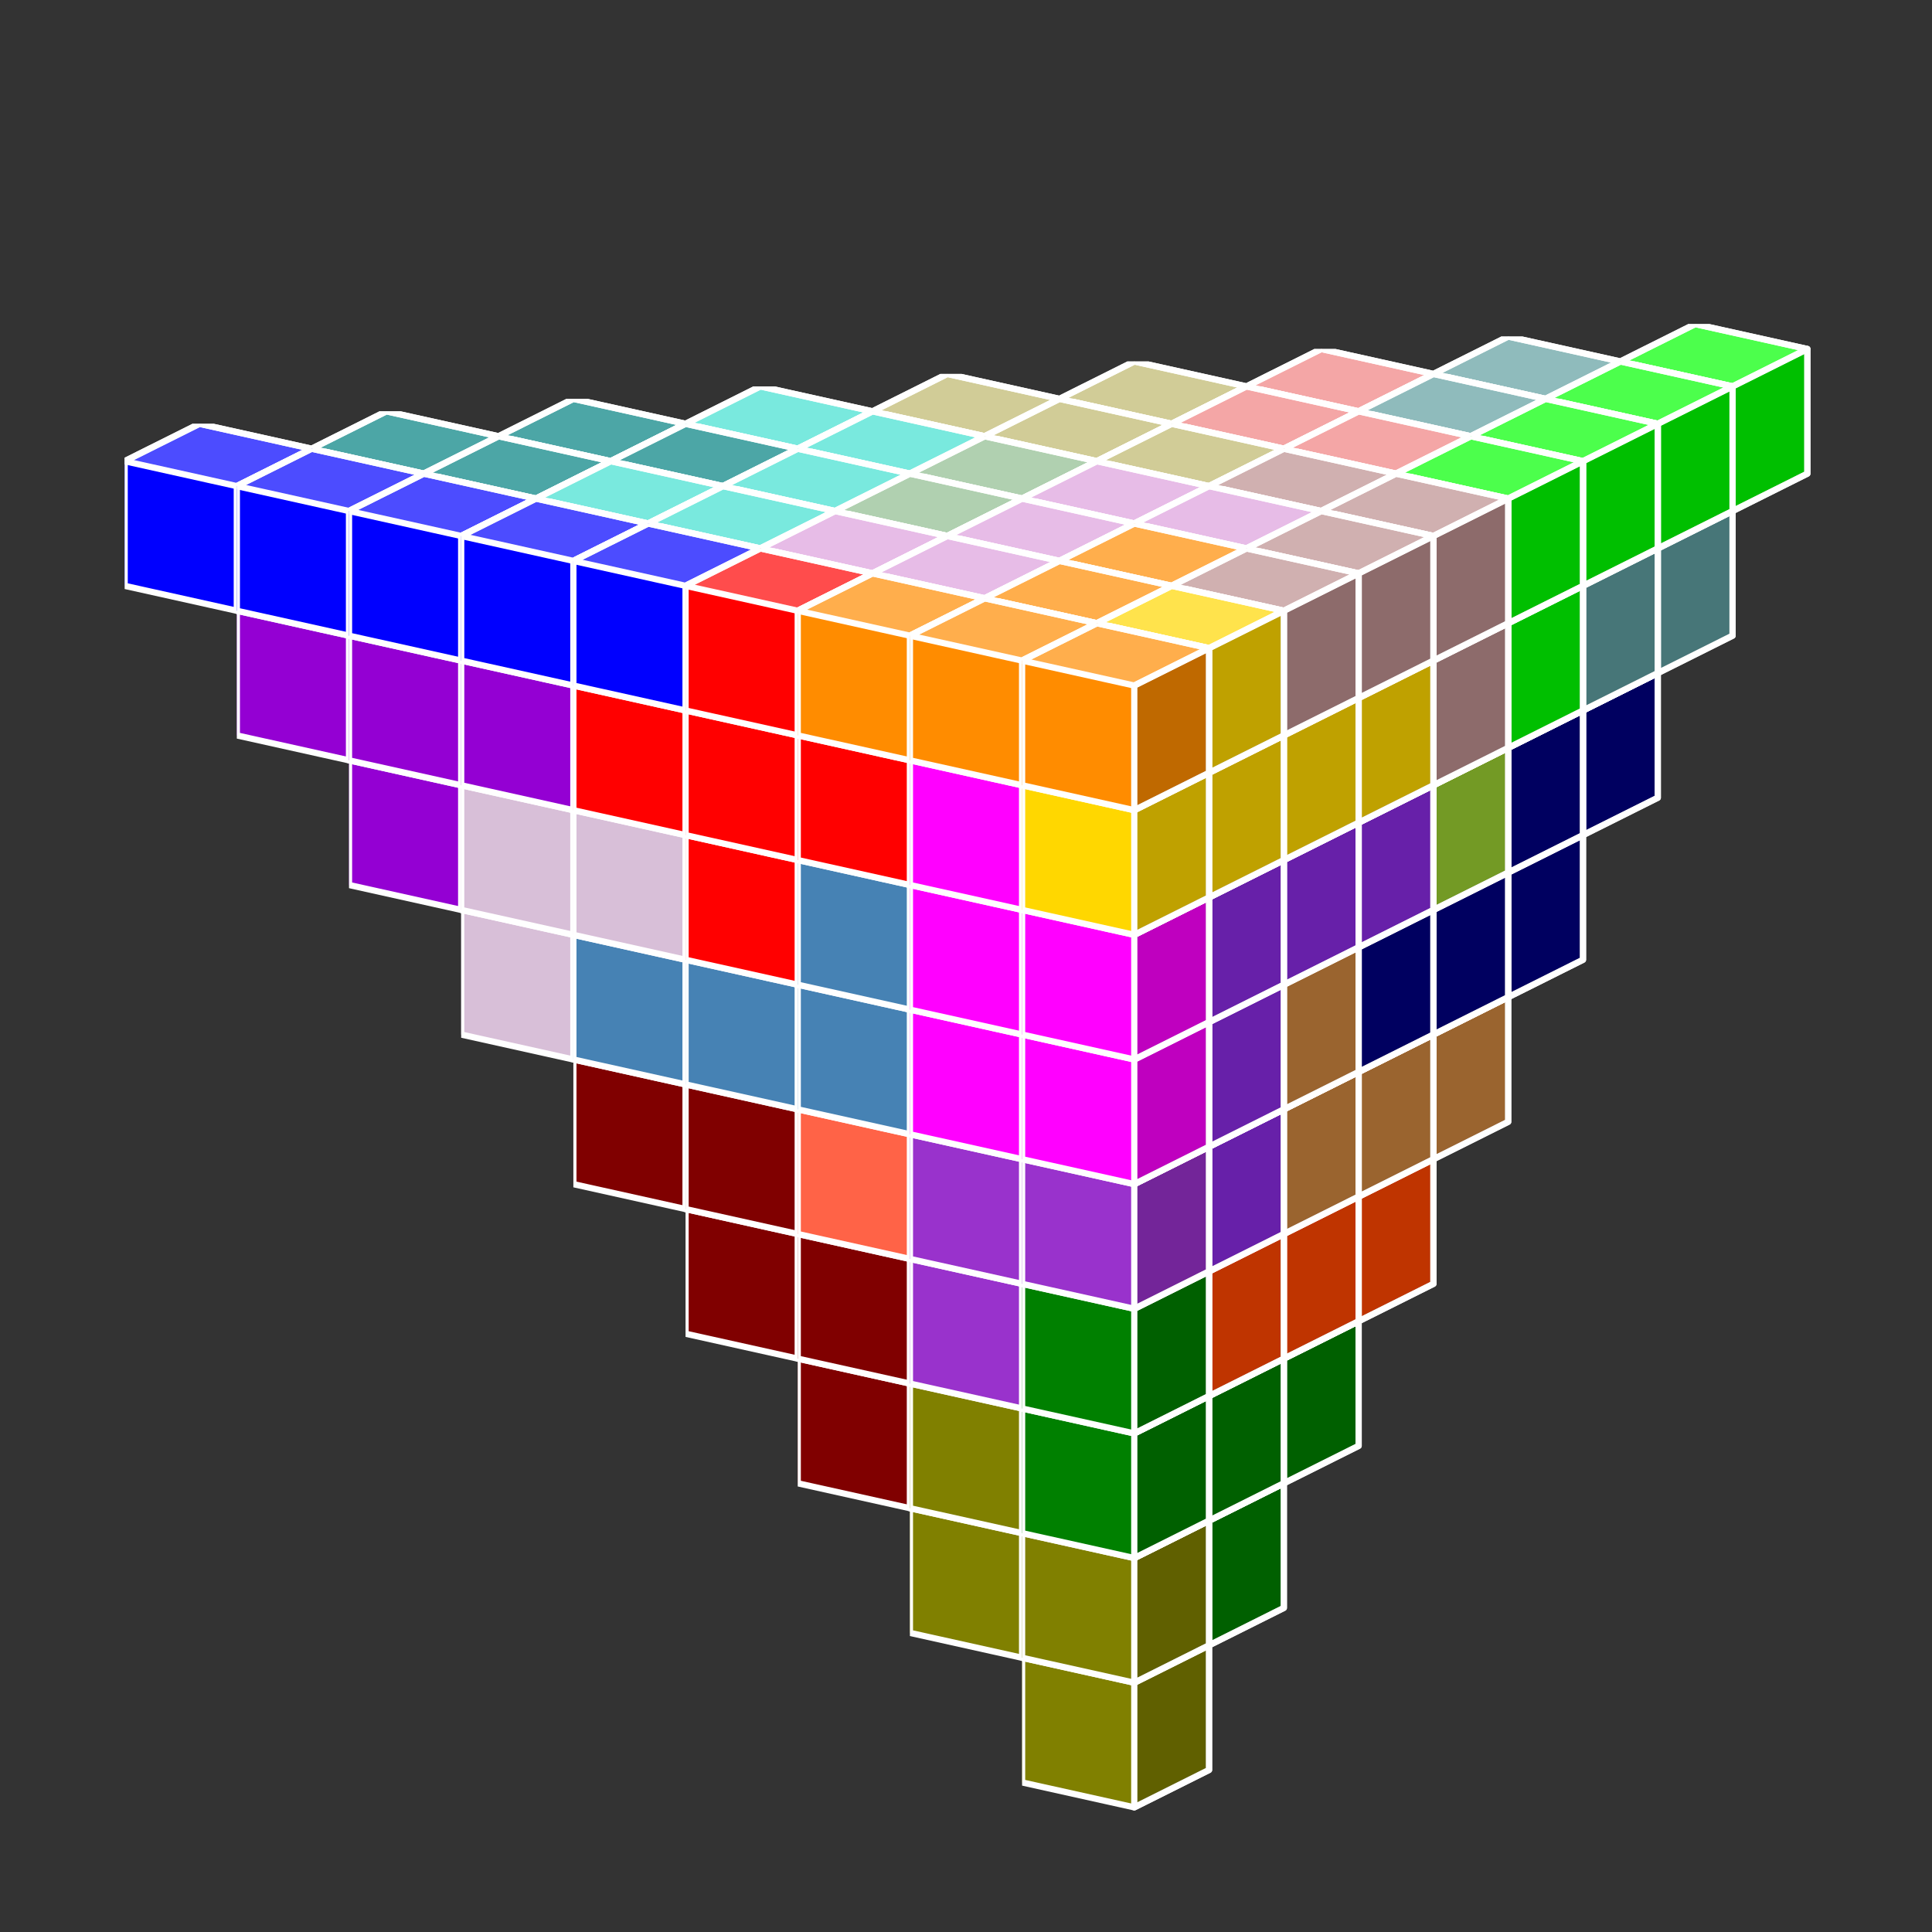 <?xml version="1.0" standalone="no"?>
<!-- Created by Polyform Puzzler (http://puzzler.sourceforge.net/) -->
<svg width="155.000" height="155.000"
     viewBox="0 0 155.000 155.000"
     xmlns="http://www.w3.org/2000/svg"
     xmlns:xlink="http://www.w3.org/1999/xlink">
<rect x="0" y="0" width="155.000" height="155.000" fill="#333333" stroke="none"/>
<defs>
<symbol id="cube0">
<polygon fill="gray" stroke="white"
         stroke-width="0.5" stroke-linejoin="round"
         points="0,13 9,15 15,12 15,2 6,0 0,3" />
<polygon fill="black" fill-opacity="0.25" stroke="white"
         stroke-width="0.5" stroke-linejoin="round"
         points="9,15 15,12 15,2 9,5" />
<polygon fill="white" fill-opacity="0.30" stroke="white"
         stroke-width="0.5" stroke-linejoin="round"
         points="0,3 9,5 15,2 6,0" />
</symbol>
<symbol id="cube1">
<polygon fill="black" stroke="white"
         stroke-width="0.5" stroke-linejoin="round"
         points="0,13 9,15 15,12 15,2 6,0 0,3" />
<polygon fill="black" fill-opacity="0.25" stroke="white"
         stroke-width="0.5" stroke-linejoin="round"
         points="9,15 15,12 15,2 9,5" />
<polygon fill="white" fill-opacity="0.30" stroke="white"
         stroke-width="0.5" stroke-linejoin="round"
         points="0,3 9,5 15,2 6,0" />
</symbol>
<symbol id="cubeA5">
<polygon fill="cadetblue" stroke="white"
         stroke-width="0.5" stroke-linejoin="round"
         points="0,13 9,15 15,12 15,2 6,0 0,3" />
<polygon fill="black" fill-opacity="0.25" stroke="white"
         stroke-width="0.5" stroke-linejoin="round"
         points="9,15 15,12 15,2 9,5" />
<polygon fill="white" fill-opacity="0.30" stroke="white"
         stroke-width="0.5" stroke-linejoin="round"
         points="0,3 9,5 15,2 6,0" />
</symbol>
<symbol id="cubeF5">
<polygon fill="green" stroke="white"
         stroke-width="0.5" stroke-linejoin="round"
         points="0,13 9,15 15,12 15,2 6,0 0,3" />
<polygon fill="black" fill-opacity="0.25" stroke="white"
         stroke-width="0.5" stroke-linejoin="round"
         points="9,15 15,12 15,2 9,5" />
<polygon fill="white" fill-opacity="0.30" stroke="white"
         stroke-width="0.5" stroke-linejoin="round"
         points="0,3 9,5 15,2 6,0" />
</symbol>
<symbol id="cubeI5">
<polygon fill="blue" stroke="white"
         stroke-width="0.5" stroke-linejoin="round"
         points="0,13 9,15 15,12 15,2 6,0 0,3" />
<polygon fill="black" fill-opacity="0.25" stroke="white"
         stroke-width="0.5" stroke-linejoin="round"
         points="9,15 15,12 15,2 9,5" />
<polygon fill="white" fill-opacity="0.30" stroke="white"
         stroke-width="0.5" stroke-linejoin="round"
         points="0,3 9,5 15,2 6,0" />
</symbol>
<symbol id="cubeJ15">
<polygon fill="steelblue" stroke="white"
         stroke-width="0.5" stroke-linejoin="round"
         points="0,13 9,15 15,12 15,2 6,0 0,3" />
<polygon fill="black" fill-opacity="0.25" stroke="white"
         stroke-width="0.5" stroke-linejoin="round"
         points="9,15 15,12 15,2 9,5" />
<polygon fill="white" fill-opacity="0.30" stroke="white"
         stroke-width="0.5" stroke-linejoin="round"
         points="0,3 9,5 15,2 6,0" />
</symbol>
<symbol id="cubeJ25">
<polygon fill="darkviolet" stroke="white"
         stroke-width="0.5" stroke-linejoin="round"
         points="0,13 9,15 15,12 15,2 6,0 0,3" />
<polygon fill="black" fill-opacity="0.25" stroke="white"
         stroke-width="0.5" stroke-linejoin="round"
         points="9,15 15,12 15,2 9,5" />
<polygon fill="white" fill-opacity="0.30" stroke="white"
         stroke-width="0.5" stroke-linejoin="round"
         points="0,3 9,5 15,2 6,0" />
</symbol>
<symbol id="cubeJ45">
<polygon fill="lightcoral" stroke="white"
         stroke-width="0.5" stroke-linejoin="round"
         points="0,13 9,15 15,12 15,2 6,0 0,3" />
<polygon fill="black" fill-opacity="0.25" stroke="white"
         stroke-width="0.5" stroke-linejoin="round"
         points="9,15 15,12 15,2 9,5" />
<polygon fill="white" fill-opacity="0.30" stroke="white"
         stroke-width="0.5" stroke-linejoin="round"
         points="0,3 9,5 15,2 6,0" />
</symbol>
<symbol id="cubeL15">
<polygon fill="darkseagreen" stroke="white"
         stroke-width="0.5" stroke-linejoin="round"
         points="0,13 9,15 15,12 15,2 6,0 0,3" />
<polygon fill="black" fill-opacity="0.25" stroke="white"
         stroke-width="0.5" stroke-linejoin="round"
         points="9,15 15,12 15,2 9,5" />
<polygon fill="white" fill-opacity="0.30" stroke="white"
         stroke-width="0.5" stroke-linejoin="round"
         points="0,3 9,5 15,2 6,0" />
</symbol>
<symbol id="cubeL25">
<polygon fill="peru" stroke="white"
         stroke-width="0.5" stroke-linejoin="round"
         points="0,13 9,15 15,12 15,2 6,0 0,3" />
<polygon fill="black" fill-opacity="0.25" stroke="white"
         stroke-width="0.5" stroke-linejoin="round"
         points="9,15 15,12 15,2 9,5" />
<polygon fill="white" fill-opacity="0.30" stroke="white"
         stroke-width="0.5" stroke-linejoin="round"
         points="0,3 9,5 15,2 6,0" />
</symbol>
<symbol id="cubeL35">
<polygon fill="rosybrown" stroke="white"
         stroke-width="0.5" stroke-linejoin="round"
         points="0,13 9,15 15,12 15,2 6,0 0,3" />
<polygon fill="black" fill-opacity="0.25" stroke="white"
         stroke-width="0.5" stroke-linejoin="round"
         points="9,15 15,12 15,2 9,5" />
<polygon fill="white" fill-opacity="0.30" stroke="white"
         stroke-width="0.5" stroke-linejoin="round"
         points="0,3 9,5 15,2 6,0" />
</symbol>
<symbol id="cubeL45">
<polygon fill="yellowgreen" stroke="white"
         stroke-width="0.5" stroke-linejoin="round"
         points="0,13 9,15 15,12 15,2 6,0 0,3" />
<polygon fill="black" fill-opacity="0.25" stroke="white"
         stroke-width="0.5" stroke-linejoin="round"
         points="9,15 15,12 15,2 9,5" />
<polygon fill="white" fill-opacity="0.30" stroke="white"
         stroke-width="0.5" stroke-linejoin="round"
         points="0,3 9,5 15,2 6,0" />
</symbol>
<symbol id="cubeL5">
<polygon fill="lime" stroke="white"
         stroke-width="0.5" stroke-linejoin="round"
         points="0,13 9,15 15,12 15,2 6,0 0,3" />
<polygon fill="black" fill-opacity="0.25" stroke="white"
         stroke-width="0.5" stroke-linejoin="round"
         points="9,15 15,12 15,2 9,5" />
<polygon fill="white" fill-opacity="0.30" stroke="white"
         stroke-width="0.5" stroke-linejoin="round"
         points="0,3 9,5 15,2 6,0" />
</symbol>
<symbol id="cubeN15">
<polygon fill="olive" stroke="white"
         stroke-width="0.5" stroke-linejoin="round"
         points="0,13 9,15 15,12 15,2 6,0 0,3" />
<polygon fill="black" fill-opacity="0.25" stroke="white"
         stroke-width="0.5" stroke-linejoin="round"
         points="9,15 15,12 15,2 9,5" />
<polygon fill="white" fill-opacity="0.30" stroke="white"
         stroke-width="0.5" stroke-linejoin="round"
         points="0,3 9,5 15,2 6,0" />
</symbol>
<symbol id="cubeN25">
<polygon fill="teal" stroke="white"
         stroke-width="0.5" stroke-linejoin="round"
         points="0,13 9,15 15,12 15,2 6,0 0,3" />
<polygon fill="black" fill-opacity="0.25" stroke="white"
         stroke-width="0.5" stroke-linejoin="round"
         points="9,15 15,12 15,2 9,5" />
<polygon fill="white" fill-opacity="0.30" stroke="white"
         stroke-width="0.5" stroke-linejoin="round"
         points="0,3 9,5 15,2 6,0" />
</symbol>
<symbol id="cubeN5">
<polygon fill="navy" stroke="white"
         stroke-width="0.5" stroke-linejoin="round"
         points="0,13 9,15 15,12 15,2 6,0 0,3" />
<polygon fill="black" fill-opacity="0.25" stroke="white"
         stroke-width="0.5" stroke-linejoin="round"
         points="9,15 15,12 15,2 9,5" />
<polygon fill="white" fill-opacity="0.30" stroke="white"
         stroke-width="0.5" stroke-linejoin="round"
         points="0,3 9,5 15,2 6,0" />
</symbol>
<symbol id="cubeP5">
<polygon fill="magenta" stroke="white"
         stroke-width="0.5" stroke-linejoin="round"
         points="0,13 9,15 15,12 15,2 6,0 0,3" />
<polygon fill="black" fill-opacity="0.25" stroke="white"
         stroke-width="0.5" stroke-linejoin="round"
         points="9,15 15,12 15,2 9,5" />
<polygon fill="white" fill-opacity="0.30" stroke="white"
         stroke-width="0.5" stroke-linejoin="round"
         points="0,3 9,5 15,2 6,0" />
</symbol>
<symbol id="cubeQ5">
<polygon fill="thistle" stroke="white"
         stroke-width="0.5" stroke-linejoin="round"
         points="0,13 9,15 15,12 15,2 6,0 0,3" />
<polygon fill="black" fill-opacity="0.25" stroke="white"
         stroke-width="0.5" stroke-linejoin="round"
         points="9,15 15,12 15,2 9,5" />
<polygon fill="white" fill-opacity="0.30" stroke="white"
         stroke-width="0.5" stroke-linejoin="round"
         points="0,3 9,5 15,2 6,0" />
</symbol>
<symbol id="cubeS15">
<polygon fill="tan" stroke="white"
         stroke-width="0.5" stroke-linejoin="round"
         points="0,13 9,15 15,12 15,2 6,0 0,3" />
<polygon fill="black" fill-opacity="0.25" stroke="white"
         stroke-width="0.5" stroke-linejoin="round"
         points="9,15 15,12 15,2 9,5" />
<polygon fill="white" fill-opacity="0.30" stroke="white"
         stroke-width="0.5" stroke-linejoin="round"
         points="0,3 9,5 15,2 6,0" />
</symbol>
<symbol id="cubeS25">
<polygon fill="indigo" stroke="white"
         stroke-width="0.5" stroke-linejoin="round"
         points="0,13 9,15 15,12 15,2 6,0 0,3" />
<polygon fill="black" fill-opacity="0.25" stroke="white"
         stroke-width="0.5" stroke-linejoin="round"
         points="9,15 15,12 15,2 9,5" />
<polygon fill="white" fill-opacity="0.30" stroke="white"
         stroke-width="0.5" stroke-linejoin="round"
         points="0,3 9,5 15,2 6,0" />
</symbol>
<symbol id="cubeT15">
<polygon fill="darkkhaki" stroke="white"
         stroke-width="0.5" stroke-linejoin="round"
         points="0,13 9,15 15,12 15,2 6,0 0,3" />
<polygon fill="black" fill-opacity="0.25" stroke="white"
         stroke-width="0.5" stroke-linejoin="round"
         points="9,15 15,12 15,2 9,5" />
<polygon fill="white" fill-opacity="0.30" stroke="white"
         stroke-width="0.5" stroke-linejoin="round"
         points="0,3 9,5 15,2 6,0" />
</symbol>
<symbol id="cubeT25">
<polygon fill="orangered" stroke="white"
         stroke-width="0.5" stroke-linejoin="round"
         points="0,13 9,15 15,12 15,2 6,0 0,3" />
<polygon fill="black" fill-opacity="0.25" stroke="white"
         stroke-width="0.5" stroke-linejoin="round"
         points="9,15 15,12 15,2 9,5" />
<polygon fill="white" fill-opacity="0.30" stroke="white"
         stroke-width="0.5" stroke-linejoin="round"
         points="0,3 9,5 15,2 6,0" />
</symbol>
<symbol id="cubeT5">
<polygon fill="darkorange" stroke="white"
         stroke-width="0.5" stroke-linejoin="round"
         points="0,13 9,15 15,12 15,2 6,0 0,3" />
<polygon fill="black" fill-opacity="0.25" stroke="white"
         stroke-width="0.5" stroke-linejoin="round"
         points="9,15 15,12 15,2 9,5" />
<polygon fill="white" fill-opacity="0.30" stroke="white"
         stroke-width="0.5" stroke-linejoin="round"
         points="0,3 9,5 15,2 6,0" />
</symbol>
<symbol id="cubeU5">
<polygon fill="turquoise" stroke="white"
         stroke-width="0.5" stroke-linejoin="round"
         points="0,13 9,15 15,12 15,2 6,0 0,3" />
<polygon fill="black" fill-opacity="0.25" stroke="white"
         stroke-width="0.5" stroke-linejoin="round"
         points="9,15 15,12 15,2 9,5" />
<polygon fill="white" fill-opacity="0.30" stroke="white"
         stroke-width="0.5" stroke-linejoin="round"
         points="0,3 9,5 15,2 6,0" />
</symbol>
<symbol id="cubeV15">
<polygon fill="darkorchid" stroke="white"
         stroke-width="0.5" stroke-linejoin="round"
         points="0,13 9,15 15,12 15,2 6,0 0,3" />
<polygon fill="black" fill-opacity="0.25" stroke="white"
         stroke-width="0.5" stroke-linejoin="round"
         points="9,15 15,12 15,2 9,5" />
<polygon fill="white" fill-opacity="0.30" stroke="white"
         stroke-width="0.5" stroke-linejoin="round"
         points="0,3 9,5 15,2 6,0" />
</symbol>
<symbol id="cubeV25">
<polygon fill="tomato" stroke="white"
         stroke-width="0.5" stroke-linejoin="round"
         points="0,13 9,15 15,12 15,2 6,0 0,3" />
<polygon fill="black" fill-opacity="0.25" stroke="white"
         stroke-width="0.5" stroke-linejoin="round"
         points="9,15 15,12 15,2 9,5" />
<polygon fill="white" fill-opacity="0.30" stroke="white"
         stroke-width="0.5" stroke-linejoin="round"
         points="0,3 9,5 15,2 6,0" />
</symbol>
<symbol id="cubeV5">
<polygon fill="blueviolet" stroke="white"
         stroke-width="0.5" stroke-linejoin="round"
         points="0,13 9,15 15,12 15,2 6,0 0,3" />
<polygon fill="black" fill-opacity="0.25" stroke="white"
         stroke-width="0.5" stroke-linejoin="round"
         points="9,15 15,12 15,2 9,5" />
<polygon fill="white" fill-opacity="0.30" stroke="white"
         stroke-width="0.5" stroke-linejoin="round"
         points="0,3 9,5 15,2 6,0" />
</symbol>
<symbol id="cubeW5">
<polygon fill="maroon" stroke="white"
         stroke-width="0.5" stroke-linejoin="round"
         points="0,13 9,15 15,12 15,2 6,0 0,3" />
<polygon fill="black" fill-opacity="0.25" stroke="white"
         stroke-width="0.5" stroke-linejoin="round"
         points="9,15 15,12 15,2 9,5" />
<polygon fill="white" fill-opacity="0.30" stroke="white"
         stroke-width="0.5" stroke-linejoin="round"
         points="0,3 9,5 15,2 6,0" />
</symbol>
<symbol id="cubeX5">
<polygon fill="red" stroke="white"
         stroke-width="0.5" stroke-linejoin="round"
         points="0,13 9,15 15,12 15,2 6,0 0,3" />
<polygon fill="black" fill-opacity="0.25" stroke="white"
         stroke-width="0.5" stroke-linejoin="round"
         points="9,15 15,12 15,2 9,5" />
<polygon fill="white" fill-opacity="0.30" stroke="white"
         stroke-width="0.5" stroke-linejoin="round"
         points="0,3 9,5 15,2 6,0" />
</symbol>
<symbol id="cubeY5">
<polygon fill="gold" stroke="white"
         stroke-width="0.5" stroke-linejoin="round"
         points="0,13 9,15 15,12 15,2 6,0 0,3" />
<polygon fill="black" fill-opacity="0.25" stroke="white"
         stroke-width="0.5" stroke-linejoin="round"
         points="9,15 15,12 15,2 9,5" />
<polygon fill="white" fill-opacity="0.30" stroke="white"
         stroke-width="0.5" stroke-linejoin="round"
         points="0,3 9,5 15,2 6,0" />
</symbol>
<symbol id="cubeZ5">
<polygon fill="plum" stroke="white"
         stroke-width="0.5" stroke-linejoin="round"
         points="0,13 9,15 15,12 15,2 6,0 0,3" />
<polygon fill="black" fill-opacity="0.25" stroke="white"
         stroke-width="0.5" stroke-linejoin="round"
         points="9,15 15,12 15,2 9,5" />
<polygon fill="white" fill-opacity="0.30" stroke="white"
         stroke-width="0.5" stroke-linejoin="round"
         points="0,3 9,5 15,2 6,0" />
</symbol>
</defs>
<g>
<use xlink:href="#cubeL5" x="130.000" y="26.000" />
<use xlink:href="#cubeA5" x="124.000" y="39.000" />
<use xlink:href="#cubeA5" x="115.000" y="27.000" />
<use xlink:href="#cubeL5" x="124.000" y="29.000" />
<use xlink:href="#cubeN5" x="118.000" y="52.000" />
<use xlink:href="#cubeA5" x="109.000" y="40.000" />
<use xlink:href="#cubeA5" x="118.000" y="42.000" />
<use xlink:href="#cubeJ45" x="100.000" y="28.000" />
<use xlink:href="#cubeA5" x="109.000" y="30.000" />
<use xlink:href="#cubeL5" x="118.000" y="32.000" />
<use xlink:href="#cubeN5" x="112.000" y="65.000" />
<use xlink:href="#cubeJ45" x="103.000" y="53.000" />
<use xlink:href="#cubeN5" x="112.000" y="55.000" />
<use xlink:href="#cubeL45" x="94.000" y="41.000" />
<use xlink:href="#cubeJ45" x="103.000" y="43.000" />
<use xlink:href="#cubeL5" x="112.000" y="45.000" />
<use xlink:href="#cubeT15" x="85.000" y="29.000" />
<use xlink:href="#cubeJ45" x="94.000" y="31.000" />
<use xlink:href="#cubeJ45" x="103.000" y="33.000" />
<use xlink:href="#cubeL5" x="112.000" y="35.000" />
<use xlink:href="#cubeL25" x="106.000" y="78.000" />
<use xlink:href="#cubeS15" x="97.000" y="66.000" />
<use xlink:href="#cubeN5" x="106.000" y="68.000" />
<use xlink:href="#cubeL45" x="88.000" y="54.000" />
<use xlink:href="#cubeL45" x="97.000" y="56.000" />
<use xlink:href="#cubeL45" x="106.000" y="58.000" />
<use xlink:href="#cubeT15" x="79.000" y="42.000" />
<use xlink:href="#cubeL45" x="88.000" y="44.000" />
<use xlink:href="#cubeL35" x="106.000" y="48.000" />
<use xlink:href="#cubeT15" x="70.000" y="30.000" />
<use xlink:href="#cubeT15" x="79.000" y="32.000" />
<use xlink:href="#cubeT15" x="88.000" y="34.000" />
<use xlink:href="#cubeL35" x="97.000" y="36.000" />
<use xlink:href="#cubeL35" x="106.000" y="38.000" />
<use xlink:href="#cubeT25" x="100.000" y="91.000" />
<use xlink:href="#cubeL25" x="91.000" y="79.000" />
<use xlink:href="#cubeL25" x="100.000" y="81.000" />
<use xlink:href="#cubeS15" x="82.000" y="67.000" />
<use xlink:href="#cubeS15" x="91.000" y="69.000" />
<use xlink:href="#cubeN5" x="100.000" y="71.000" />
<use xlink:href="#cubeL15" x="73.000" y="55.000" />
<use xlink:href="#cubeL15" x="82.000" y="57.000" />
<use xlink:href="#cubeV5" x="100.000" y="61.000" />
<use xlink:href="#cubeS25" x="64.000" y="43.000" />
<use xlink:href="#cubeL15" x="73.000" y="45.000" />
<use xlink:href="#cubeY5" x="100.000" y="51.000" />
<use xlink:href="#cubeU5" x="55.000" y="31.000" />
<use xlink:href="#cubeU5" x="64.000" y="33.000" />
<use xlink:href="#cubeL15" x="73.000" y="35.000" />
<use xlink:href="#cubeZ5" x="82.000" y="37.000" />
<use xlink:href="#cubeZ5" x="91.000" y="39.000" />
<use xlink:href="#cubeL35" x="100.000" y="41.000" />
<use xlink:href="#cubeF5" x="94.000" y="104.000" />
<use xlink:href="#cubeT25" x="85.000" y="92.000" />
<use xlink:href="#cubeT25" x="94.000" y="94.000" />
<use xlink:href="#cubeS15" x="76.000" y="80.000" />
<use xlink:href="#cubeT25" x="85.000" y="82.000" />
<use xlink:href="#cubeL25" x="94.000" y="84.000" />
<use xlink:href="#cubeV25" x="67.000" y="68.000" />
<use xlink:href="#cubeS15" x="76.000" y="70.000" />
<use xlink:href="#cubeL25" x="94.000" y="74.000" />
<use xlink:href="#cubeS25" x="58.000" y="56.000" />
<use xlink:href="#cubeS25" x="67.000" y="58.000" />
<use xlink:href="#cubeV5" x="94.000" y="64.000" />
<use xlink:href="#cubeS25" x="49.000" y="44.000" />
<use xlink:href="#cubeS25" x="58.000" y="46.000" />
<use xlink:href="#cubeY5" x="94.000" y="54.000" />
<use xlink:href="#cubeN25" x="40.000" y="32.000" />
<use xlink:href="#cubeN25" x="49.000" y="34.000" />
<use xlink:href="#cubeU5" x="58.000" y="36.000" />
<use xlink:href="#cubeL15" x="67.000" y="38.000" />
<use xlink:href="#cubeZ5" x="76.000" y="40.000" />
<use xlink:href="#cubeT5" x="85.000" y="42.000" />
<use xlink:href="#cubeL35" x="94.000" y="44.000" />
<use xlink:href="#cubeF5" x="88.000" y="117.000" />
<use xlink:href="#cubeN15" x="79.000" y="105.000" />
<use xlink:href="#cubeF5" x="88.000" y="107.000" />
<use xlink:href="#cubeV15" x="70.000" y="93.000" />
<use xlink:href="#cubeV15" x="79.000" y="95.000" />
<use xlink:href="#cubeT25" x="88.000" y="97.000" />
<use xlink:href="#cubeV25" x="61.000" y="81.000" />
<use xlink:href="#cubeV25" x="70.000" y="83.000" />
<use xlink:href="#cubeV5" x="88.000" y="87.000" />
<use xlink:href="#cubeJ15" x="52.000" y="69.000" />
<use xlink:href="#cubeV25" x="61.000" y="71.000" />
<use xlink:href="#cubeV5" x="88.000" y="77.000" />
<use xlink:href="#cubeQ5" x="43.000" y="57.000" />
<use xlink:href="#cubeQ5" x="52.000" y="59.000" />
<use xlink:href="#cubeV5" x="88.000" y="67.000" />
<use xlink:href="#cubeN25" x="34.000" y="45.000" />
<use xlink:href="#cubeJ25" x="43.000" y="47.000" />
<use xlink:href="#cubeY5" x="88.000" y="57.000" />
<use xlink:href="#cubeN25" x="25.000" y="33.000" />
<use xlink:href="#cubeN25" x="34.000" y="35.000" />
<use xlink:href="#cubeU5" x="43.000" y="37.000" />
<use xlink:href="#cubeU5" x="52.000" y="39.000" />
<use xlink:href="#cubeZ5" x="61.000" y="41.000" />
<use xlink:href="#cubeZ5" x="70.000" y="43.000" />
<use xlink:href="#cubeT5" x="79.000" y="45.000" />
<use xlink:href="#cubeY5" x="88.000" y="47.000" />
<use xlink:href="#cubeN15" x="82.000" y="130.000" />
<use xlink:href="#cubeN15" x="73.000" y="118.000" />
<use xlink:href="#cubeN15" x="82.000" y="120.000" />
<use xlink:href="#cubeW5" x="64.000" y="106.000" />
<use xlink:href="#cubeN15" x="73.000" y="108.000" />
<use xlink:href="#cubeF5" x="82.000" y="110.000" />
<use xlink:href="#cubeW5" x="55.000" y="94.000" />
<use xlink:href="#cubeW5" x="64.000" y="96.000" />
<use xlink:href="#cubeV15" x="73.000" y="98.000" />
<use xlink:href="#cubeF5" x="82.000" y="100.000" />
<use xlink:href="#cubeW5" x="46.000" y="82.000" />
<use xlink:href="#cubeW5" x="55.000" y="84.000" />
<use xlink:href="#cubeV25" x="64.000" y="86.000" />
<use xlink:href="#cubeV15" x="73.000" y="88.000" />
<use xlink:href="#cubeV15" x="82.000" y="90.000" />
<use xlink:href="#cubeQ5" x="37.000" y="70.000" />
<use xlink:href="#cubeJ15" x="46.000" y="72.000" />
<use xlink:href="#cubeJ15" x="55.000" y="74.000" />
<use xlink:href="#cubeJ15" x="64.000" y="76.000" />
<use xlink:href="#cubeP5" x="73.000" y="78.000" />
<use xlink:href="#cubeP5" x="82.000" y="80.000" />
<use xlink:href="#cubeJ25" x="28.000" y="58.000" />
<use xlink:href="#cubeQ5" x="37.000" y="60.000" />
<use xlink:href="#cubeQ5" x="46.000" y="62.000" />
<use xlink:href="#cubeX5" x="55.000" y="64.000" />
<use xlink:href="#cubeJ15" x="64.000" y="66.000" />
<use xlink:href="#cubeP5" x="73.000" y="68.000" />
<use xlink:href="#cubeP5" x="82.000" y="70.000" />
<use xlink:href="#cubeJ25" x="19.000" y="46.000" />
<use xlink:href="#cubeJ25" x="28.000" y="48.000" />
<use xlink:href="#cubeJ25" x="37.000" y="50.000" />
<use xlink:href="#cubeX5" x="46.000" y="52.000" />
<use xlink:href="#cubeX5" x="55.000" y="54.000" />
<use xlink:href="#cubeX5" x="64.000" y="56.000" />
<use xlink:href="#cubeP5" x="73.000" y="58.000" />
<use xlink:href="#cubeY5" x="82.000" y="60.000" />
<use xlink:href="#cubeI5" x="10.000" y="34.000" />
<use xlink:href="#cubeI5" x="19.000" y="36.000" />
<use xlink:href="#cubeI5" x="28.000" y="38.000" />
<use xlink:href="#cubeI5" x="37.000" y="40.000" />
<use xlink:href="#cubeI5" x="46.000" y="42.000" />
<use xlink:href="#cubeX5" x="55.000" y="44.000" />
<use xlink:href="#cubeT5" x="64.000" y="46.000" />
<use xlink:href="#cubeT5" x="73.000" y="48.000" />
<use xlink:href="#cubeT5" x="82.000" y="50.000" />
</g>
</svg>
